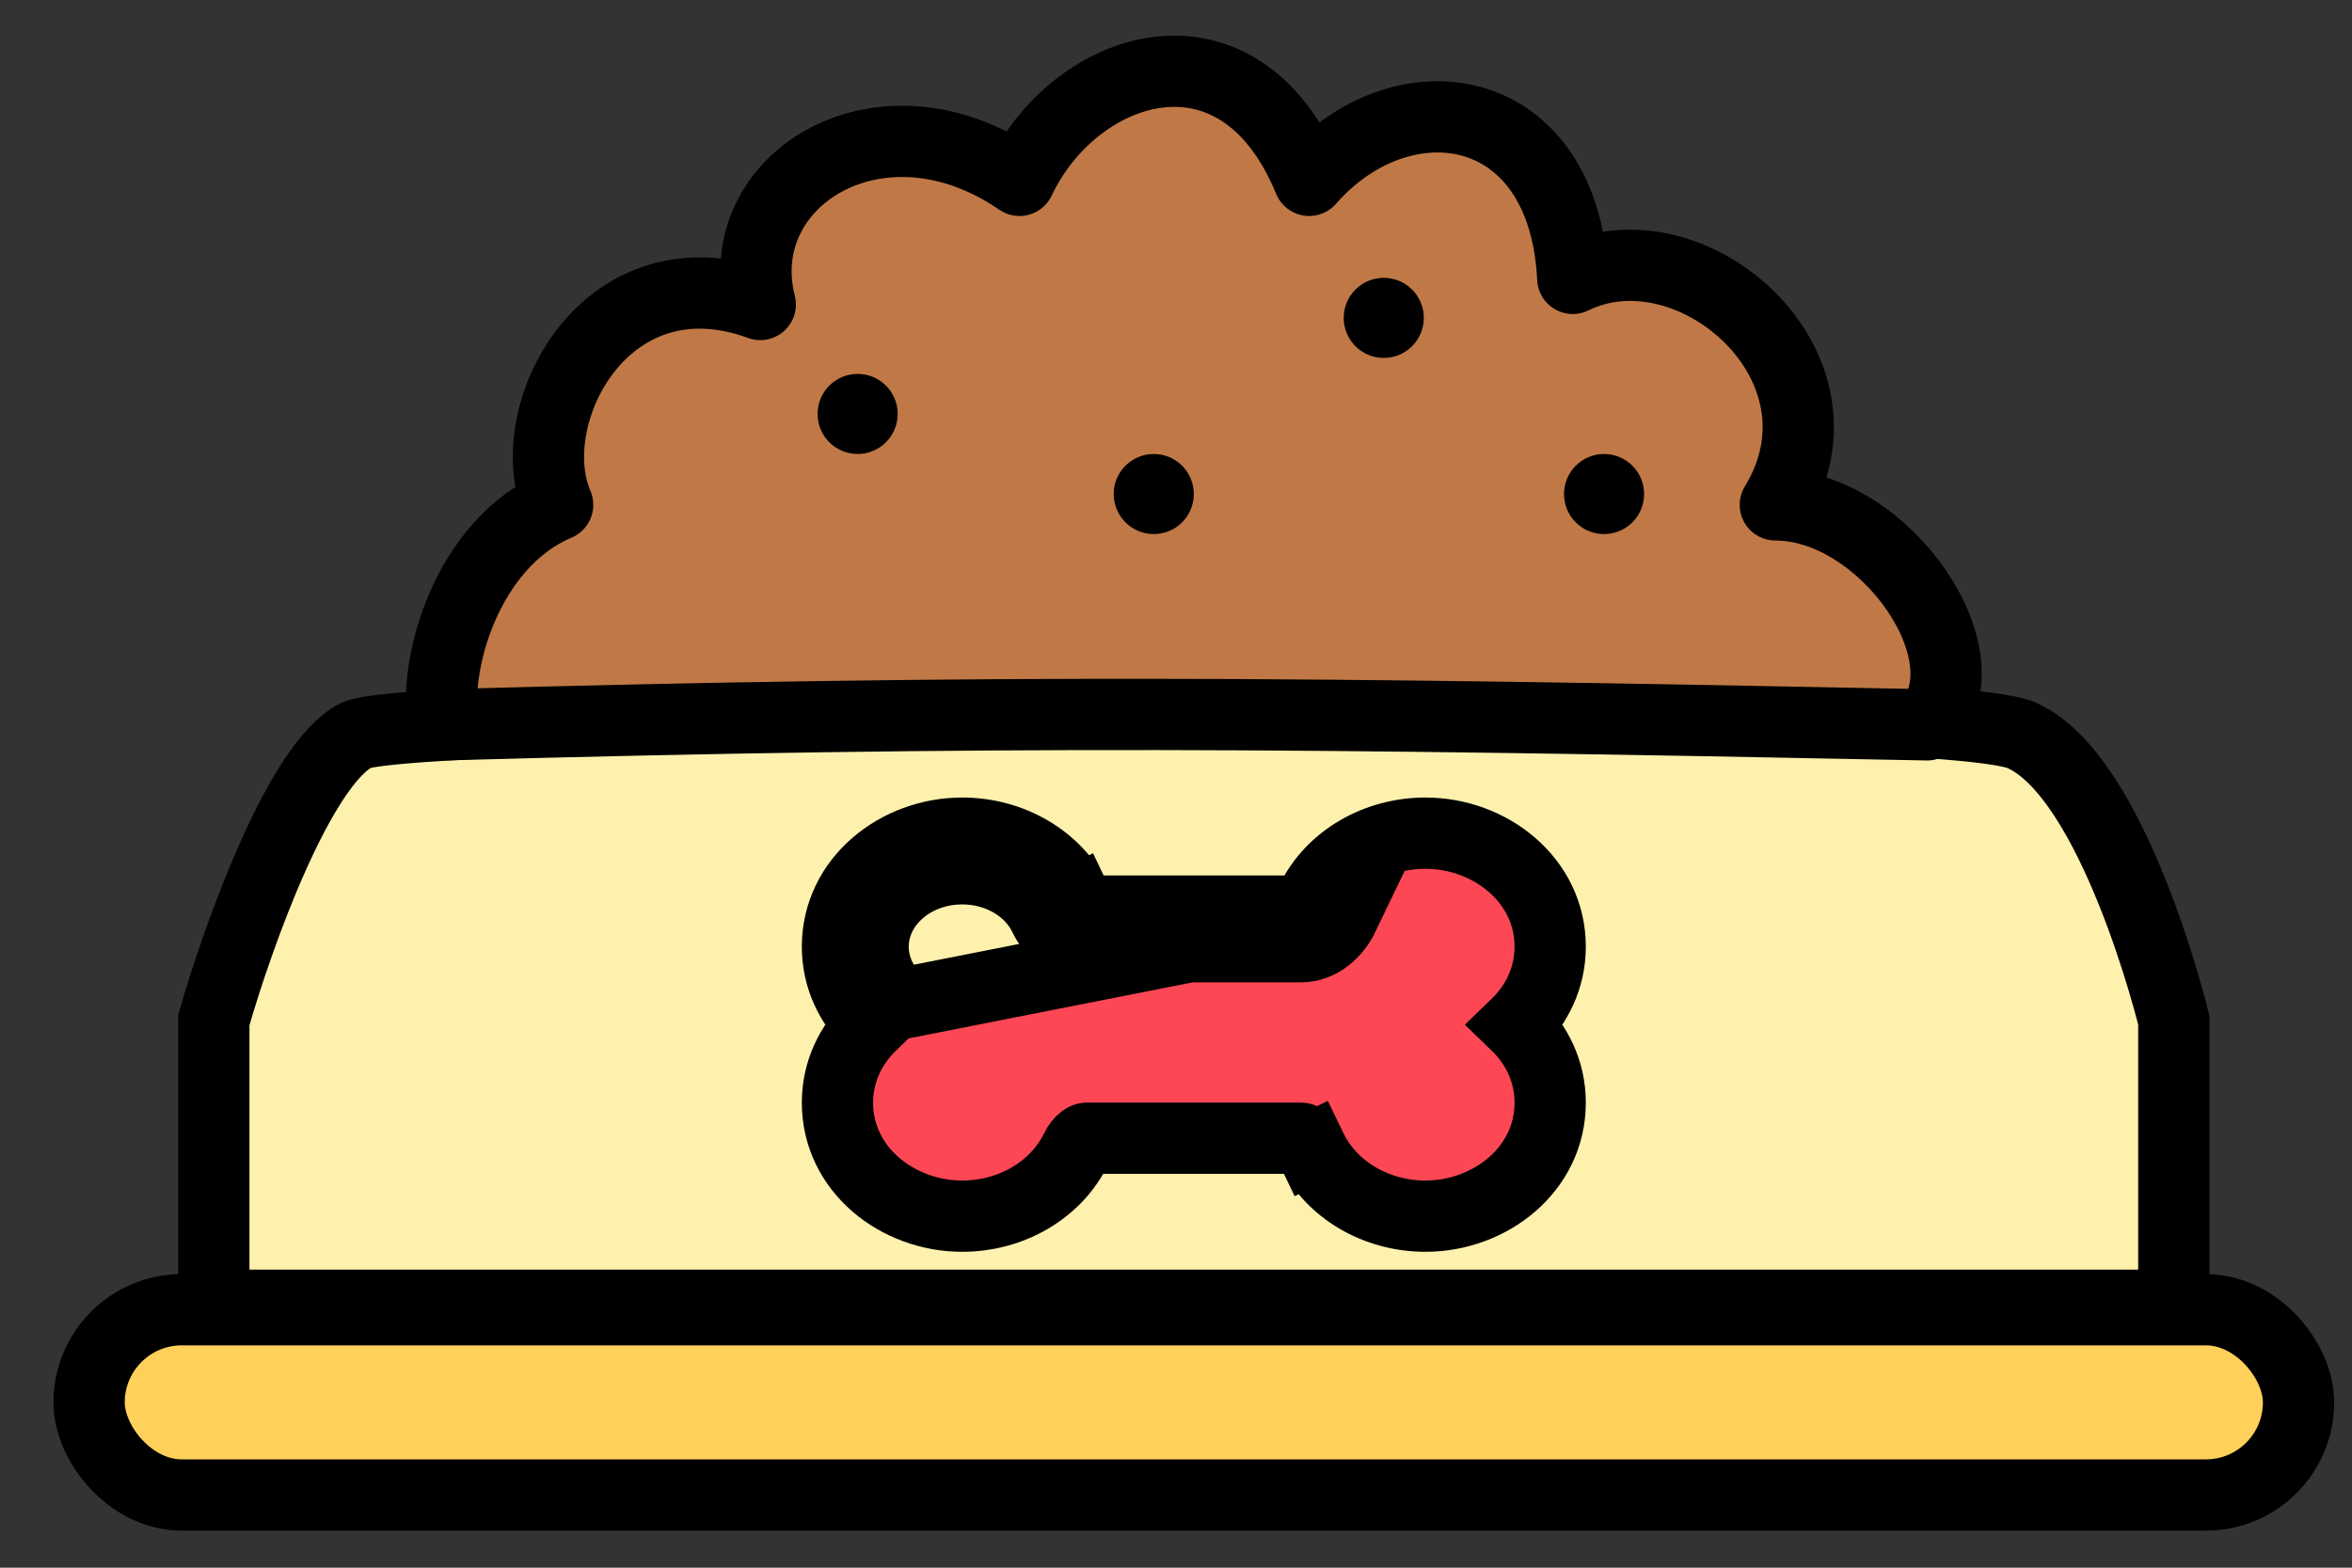 <svg width="33" height="22" viewBox="0 0 33 22" fill="none" xmlns="http://www.w3.org/2000/svg">
<rect x="0" y="0" width="33" height="22" fill="#333333" stroke="none"/>
<g clip-path="url(#clip0_49_2914)">
<rect x="1.25" y="18.38" width="31" height="2.6" rx="1.3" fill="#FFD15B" stroke="black"/>
<path d="M3 14.317V18.317H30.5V14.317C30.5 14.317 29.669 10.887 28.359 10.317C27.049 9.747 5.8 9.917 5 10.317C4.2 10.717 3.333 13.15 3 14.317Z" fill="#FEF1AD" stroke="black"/>
<path d="M7.824 7.085C6.537 7.627 6.063 9.367 6.226 10.172C13.973 9.958 18.325 9.997 27.04 10.172C27.923 9.221 26.442 7.085 24.909 7.085C26.101 5.129 23.715 3.093 22.067 3.907C21.944 1.37 19.677 1.039 18.368 2.531C17.375 0.118 15.073 0.898 14.304 2.531C12.348 1.187 10.22 2.531 10.667 4.273C8.497 3.479 7.281 5.821 7.824 7.085Z" fill="#C07946" stroke="black" stroke-linejoin="round"/>
<circle cx="12.033" cy="5.809" r="0.562" fill="black"/>
<circle cx="16.188" cy="6.933" r="0.562" fill="black"/>
<circle cx="19.415" cy="4.461" r="0.562" fill="black"/>
<circle cx="22.506" cy="6.933" r="0.562" fill="black"/>
<path d="M14.652 12.859L15.102 12.642C15.127 12.694 15.162 12.736 15.194 12.761C15.223 12.784 15.241 12.786 15.25 12.786H18.25C18.259 12.786 18.277 12.784 18.306 12.761C18.338 12.736 18.373 12.694 18.398 12.642C18.68 12.057 19.313 11.692 20 11.692C20.902 11.692 21.75 12.345 21.75 13.286C21.75 13.722 21.561 14.102 21.273 14.38C21.561 14.658 21.75 15.037 21.75 15.473C21.75 16.415 20.902 17.067 20 17.067C19.313 17.067 18.68 16.702 18.398 16.117L18.848 15.9L18.398 16.118C18.373 16.066 18.338 16.023 18.306 15.998C18.277 15.976 18.259 15.973 18.25 15.973H15.25C15.241 15.973 15.223 15.976 15.194 15.998C15.162 16.023 15.127 16.066 15.102 16.117C14.82 16.702 14.187 17.067 13.5 17.067C12.598 17.067 11.75 16.415 11.75 15.473C11.75 15.037 11.939 14.658 12.227 14.38C11.939 14.102 11.75 13.722 11.75 13.286C11.75 12.345 12.598 11.692 13.5 11.692C14.187 11.692 14.82 12.057 15.102 12.642L14.652 12.859ZM14.652 12.859C14.463 12.467 14.017 12.192 13.5 12.192C12.809 12.192 12.25 12.682 12.25 13.286C12.25 13.6 12.402 13.883 12.644 14.083L18.848 12.859C18.741 13.082 18.527 13.286 18.25 13.286H15.25C14.973 13.286 14.759 13.082 14.652 12.859Z" fill="#FE4755" stroke="black"/>
</g>
<defs>
<clipPath id="clip0_49_2914">
<rect width="32" height="22" fill="white" transform="translate(0.75)"/>
</clipPath>
</defs>
</svg>
